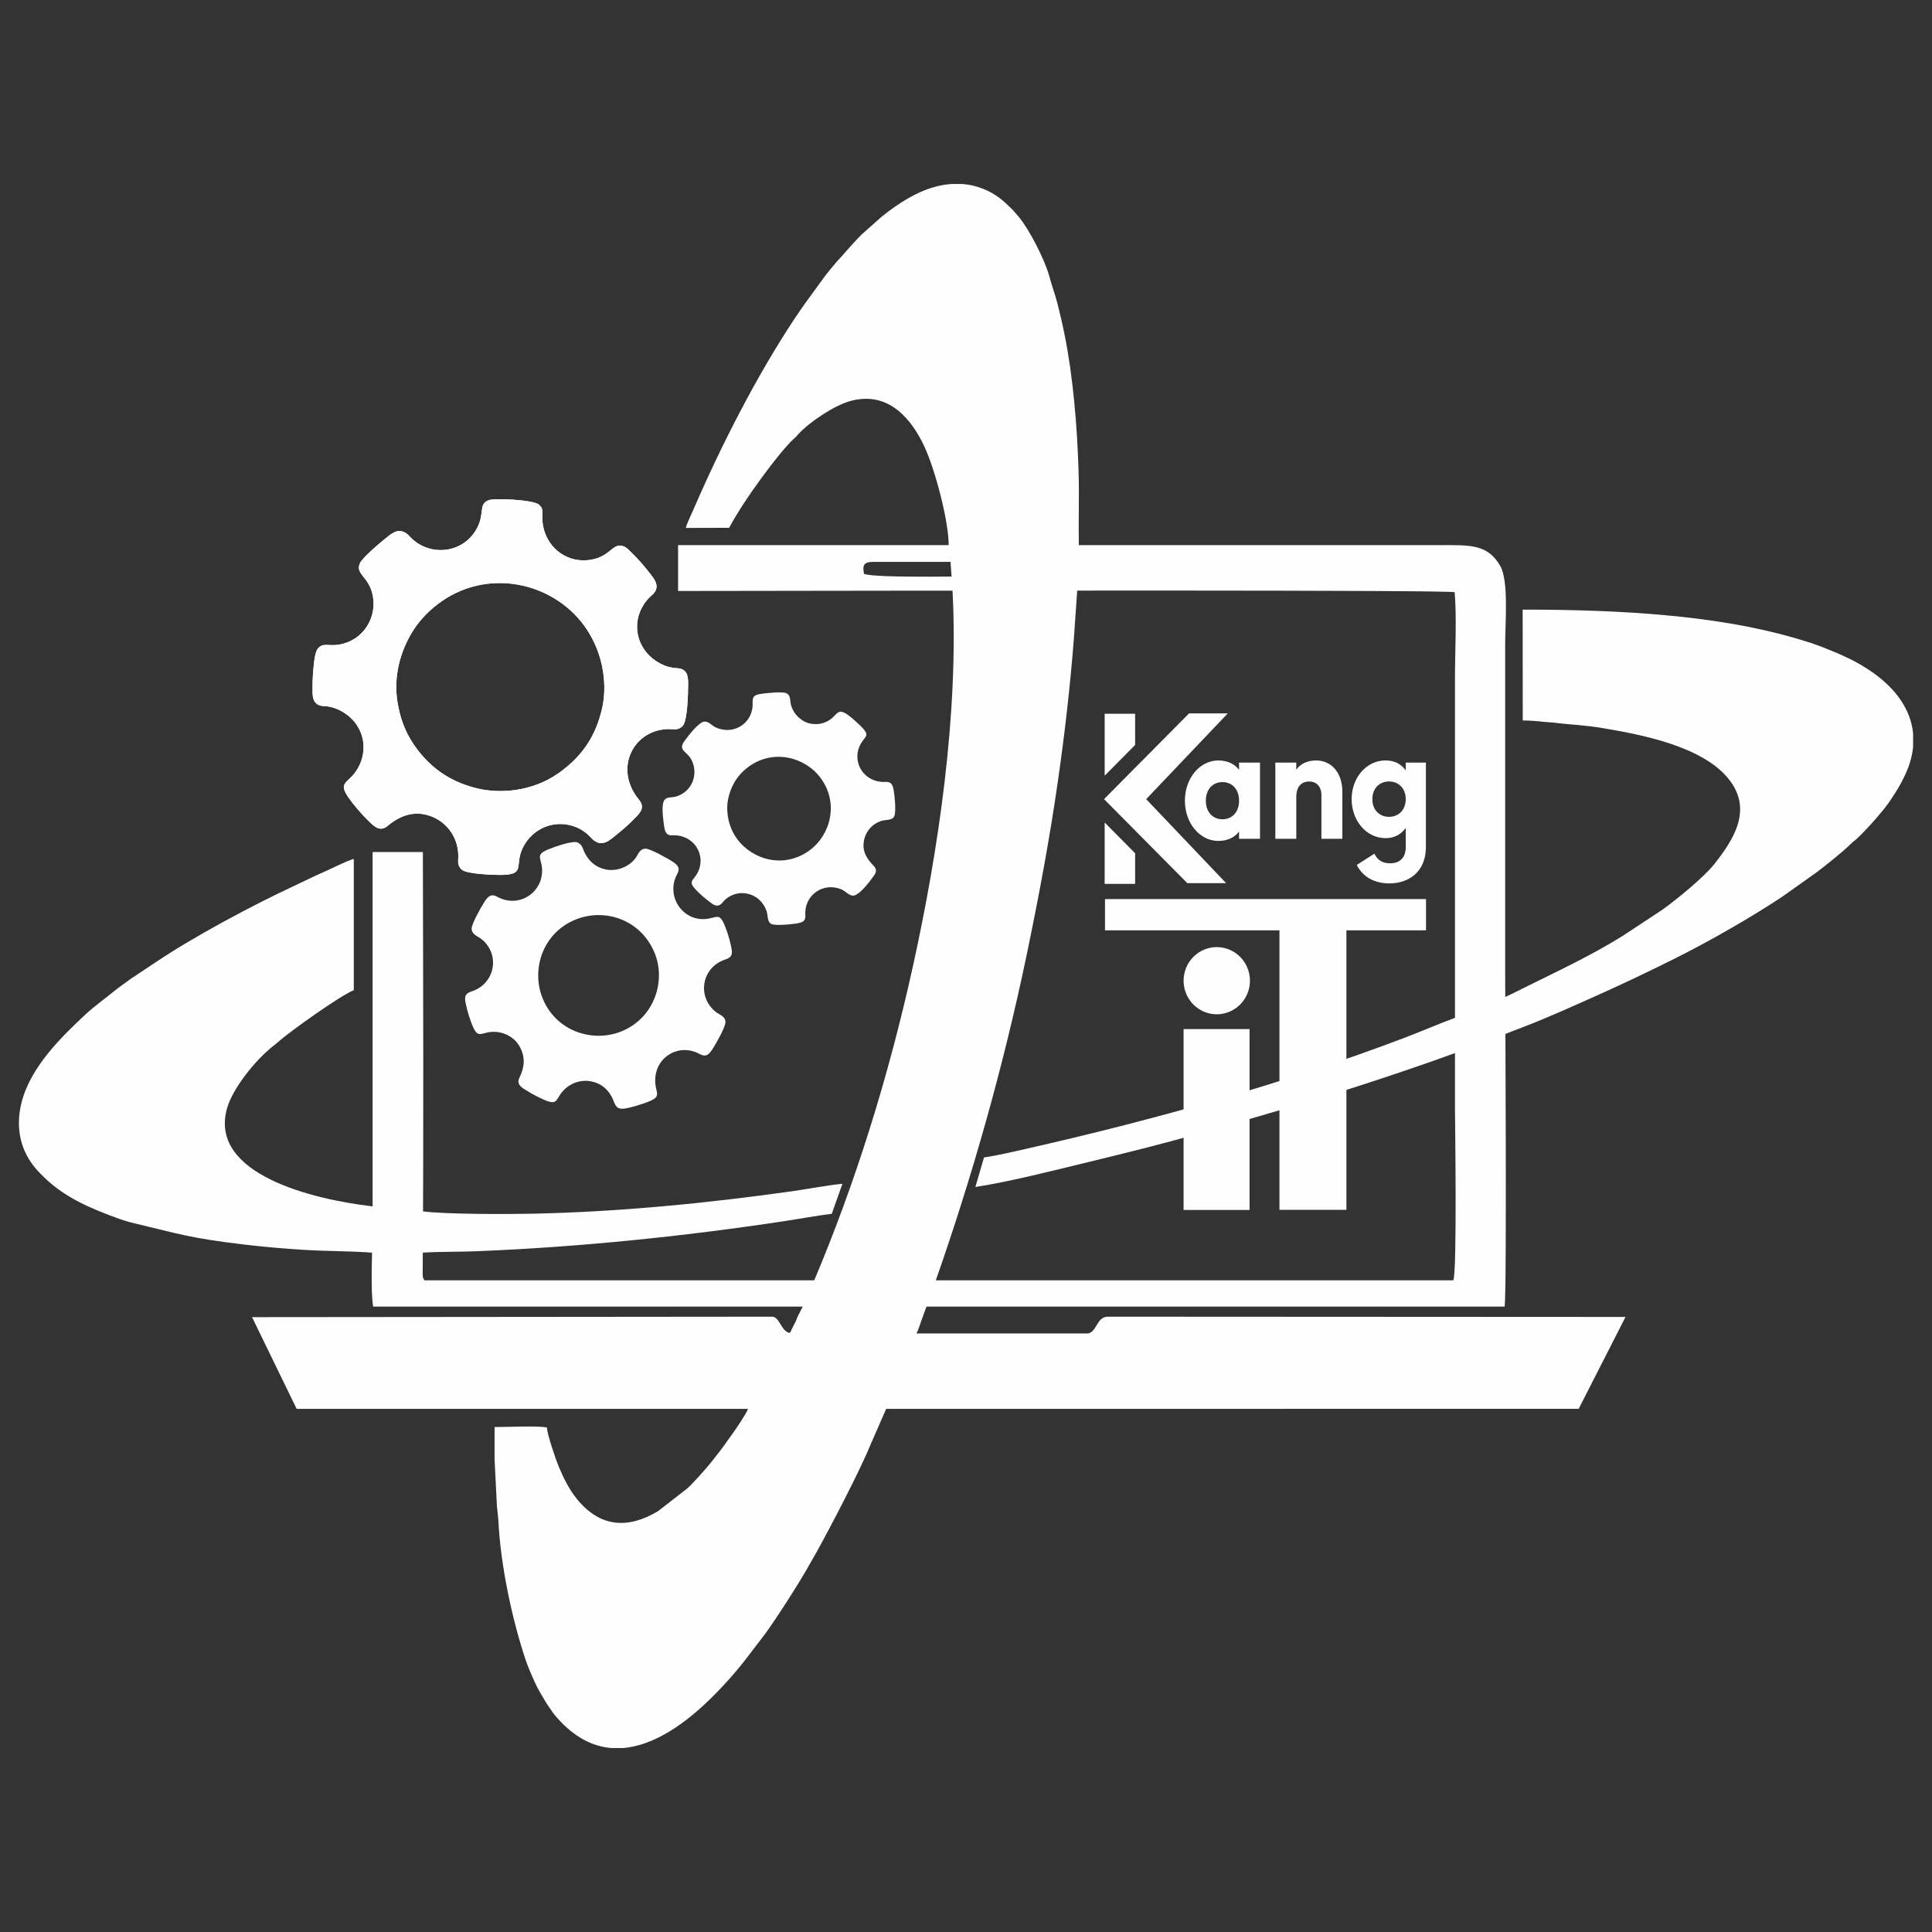<?xml version="1.0" encoding="UTF-8"?>
<!DOCTYPE svg PUBLIC "-//W3C//DTD SVG 1.1//EN" "http://www.w3.org/Graphics/SVG/1.1/DTD/svg11.dtd">
<!-- Creator: CorelDRAW X7 -->
<svg xmlns="http://www.w3.org/2000/svg" xml:space="preserve" width="68px" height="68px" version="1.1" style="shape-rendering:geometricPrecision; text-rendering:geometricPrecision; image-rendering:optimizeQuality; fill-rule:evenodd; clip-rule:evenodd"
viewBox="0 0 680000 680000"
 xmlns:xlink="http://www.w3.org/1999/xlink">
 <rect x="0" y="0" width="680000" height="680000" fill="#333333" stroke="none"/>
 <defs>
  <style type="text/css">
   <![CDATA[
    .fil0 {fill:#FEFEFE}
    .fil1 {fill:#FEFEFE;fill-rule:nonzero}
   ]]>
  </style>
 </defs>
 <g id="Layer_x0020_1">
  <g id="_408056192">
   <g>
    <path class="fil0" d="M511500 450625l-362087 0c-721,-1075 -650,-1028 -638,-3804 366,-48568 154,-98010 59,-146932l-17693 0 0 130834c0,7039 -851,23173 201,29150l398229 0c827,-4677 201,-108782 201,-116542l0 -116885c0,-6992 1276,-21886 -1677,-27130 -4453,-7926 -10725,-7453 -21780,-7453l-267656 0 0 16146c99534,-154 270207,-378 273337,425 756,9024 106,21000 106,30343l0 151728c0,1925 804,57994 -602,60120zm-154704 -248640c-1524,602 -1618,744 -3827,744 -7370,0 -44706,910 -48852,-744 -590,-2858 -271,-4228 3284,-4228l45568 0c3909,0 4512,874 3827,4228z"/>
    <path class="fil0" d="M104412 495874l451227 -12 16488 -32339 -182153 -95c-4028,0 -3851,5292 -6981,5894l-104010 0c-4122,0 -4158,-5339 -6969,-5894l-183299 165 15697 32281z"/>
    <g>
     <g>
      <polygon class="fil1" points="473893,327445 501909,327445 501909,316448 388922,316448 388922,327445 450329,327445 450329,425821 473893,425821 "/>
      <polygon class="fil1" points="416584,425868 439805,425868 439805,362205 416584,362205 "/>
      <ellipse class="fil0" cx="428261" cy="345174" rx="11677" ry="11822"/>
     </g>
     <g>
      <path class="fil0" d="M388804 251226l10725 0 0 10973 -10725 10819 0 -21792zm10725 19064l0 21697 -10193 -10925 10193 -10772zm0 30024l0 10784 -10725 0 0 -21603 10725 10819z"/>
      <polygon class="fil0" points="417907,310850 388592,281274 418510,251085 432140,251085 403415,281274 431561,310850 "/>
      <path class="fil1" d="M494775 268400l0 2740c-1606,-2209 -3933,-3496 -7087,-3496 -6909,0 -11964,6225 -11964,13630 0,7406 5055,13725 11964,13725 3154,0 5481,-1382 7087,-3591l0 6697c0,3815 -2090,5741 -5492,5741 -3201,0 -4618,-1500 -5540,-3378l-6212 3968c2232,4406 6461,6496 11516,6496 6461,0 12827,-3815 12827,-12827l0 -29705 -7099 0zm-5882 19099c-3449,0 -5870,-2528 -5870,-6225 0,-3697 2421,-6224 5870,-6224 3449,0 5882,2527 5882,6224 0,3697 -2433,6225 -5882,6225z"/>
      <path class="fil1" d="M436109 268412l0 2516c-1619,-2032 -4028,-3272 -7323,-3272 -6426,0 -11741,6177 -11741,14162 0,7984 5315,14161 11741,14161 3295,0 5704,-1240 7323,-3271l0 2515 7370 0 0 -26811 -7370 0zm-5847 19949c-3390,0 -5847,-2528 -5847,-6543 0,-4028 2457,-6544 5847,-6544 3390,0 5847,2516 5847,6544 0,4015 -2457,6543 -5847,6543z"/>
      <path id="1" class="fil1" d="M463275 267656c-3249,0 -5705,1287 -7028,3272l0 -2516 -7370 0 0 26811 7370 0 0 -14634c0,-3815 1866,-5528 4571,-5528 2362,0 4275,1560 4275,4879l0 15283 7371 0 0 -16465c0,-7240 -4229,-11102 -9189,-11102z"/>
     </g>
    </g>
   </g>
   <g>
    <path class="fil0" d="M145716 262164c-3319,-4831 -4961,-9863 -5799,-14965 -1453,-8859 791,-17847 5563,-25371 2386,-3744 6000,-7488 10169,-10335 17575,-11988 40407,-5787 50848,9981 6307,9508 7240,20480 5303,28370 -1925,7855 -5728,15650 -15331,22371 -9272,6496 -20552,7146 -28335,5315 -8067,-1902 -16075,-6106 -22418,-15366zm-9260 28512c5280,-4417 10193,-5126 14929,-3496 5941,2055 10453,7984 9875,15437 -95,1276 106,2575 1429,3591 1866,1429 11291,1795 14091,1724 7086,-165 5149,-2492 6307,-7063 886,-3508 3484,-6945 6803,-8870 5315,-3071 10914,-2126 14504,-83 3461,1961 3768,3815 5930,4607 2645,968 4689,-1170 7122,-3107 2221,-1771 4169,-3555 6071,-5504 1937,-1972 3591,-3768 1346,-6496 -9390,-11410 -1252,-25760 11942,-24757 1228,95 2516,0 3579,-1287 1582,-1913 1807,-11280 1818,-14044 24,-2598 71,-5480 -3094,-6059 -614,-118 -1181,-94 -1854,-177 -1796,-224 -3237,-685 -4914,-1571 -7713,-4087 -10110,-12803 -6402,-19654 2138,-3933 3898,-4193 4760,-5882 1299,-2539 -921,-4866 -2846,-7299 -1642,-2091 -3579,-4229 -5469,-6071 -886,-862 -1795,-1949 -2882,-2327 -4004,-1394 -4276,3354 -11327,4689 -7937,1500 -15544,-3602 -17067,-12048 -673,-3685 732,-5515 -1441,-7334 -2067,-1725 -15792,-2327 -17705,-1536 -3638,1512 -1276,4323 -3969,9650 -3780,7429 -12662,9933 -19796,6189 -3555,-1854 -4004,-3732 -5929,-4606 -2740,-1229 -4654,673 -7228,2740 -1607,1287 -7725,6473 -8434,8339 -1512,3921 3319,4512 4619,11327 1476,7772 -3379,15756 -11883,17185 -3720,626 -5598,-779 -7417,1335 -1110,1287 -1406,4961 -1583,6827 -224,2362 -354,4642 -342,7193 11,2445 -189,5469 3047,6177 614,130 1193,95 1866,166 4075,448 8303,3035 10701,6661 4075,6166 2386,13477 -1535,17741 -3048,3295 -5079,3201 224,9921 1713,2162 3614,4300 5481,6107 1878,1830 3933,3956 6673,1665z"/>
    <path class="fil0" d="M145716 262164c-3319,-4831 -4961,-9863 -5799,-14965 -1453,-8859 791,-17847 5563,-25371 2386,-3744 6000,-7488 10169,-10335 17575,-11988 40407,-5787 50848,9981 6307,9508 7240,20480 5303,28370 -1925,7855 -5728,15650 -15331,22371 -9272,6496 -20552,7146 -28335,5315 -8067,-1902 -16075,-6106 -22418,-15366zm-9260 28512c5280,-4417 10193,-5126 14929,-3496 5941,2055 10453,7984 9875,15437 -95,1276 106,2575 1429,3591 1866,1429 11291,1795 14091,1724 7086,-165 5149,-2492 6307,-7063 886,-3508 3484,-6945 6803,-8870 5315,-3071 10914,-2126 14504,-83 3461,1961 3768,3815 5930,4607 2645,968 4689,-1170 7122,-3107 2221,-1771 4169,-3555 6071,-5504 1937,-1972 3591,-3768 1346,-6496 -9390,-11410 -1252,-25760 11942,-24757 1228,95 2516,0 3579,-1287 1582,-1913 1807,-11280 1818,-14044 24,-2598 71,-5480 -3094,-6059 -614,-118 -1181,-94 -1854,-177 -1796,-224 -3237,-685 -4914,-1571 -7713,-4087 -10110,-12803 -6402,-19654 2138,-3933 3898,-4193 4760,-5882 1299,-2539 -921,-4866 -2846,-7299 -1642,-2091 -3579,-4229 -5469,-6071 -886,-862 -1795,-1949 -2882,-2327 -4004,-1394 -4276,3354 -11327,4689 -7937,1500 -15544,-3602 -17067,-12048 -673,-3685 732,-5515 -1441,-7334 -2067,-1725 -15792,-2327 -17705,-1536 -3638,1512 -1276,4323 -3969,9650 -3780,7429 -12662,9933 -19796,6189 -3555,-1854 -4004,-3732 -5929,-4606 -2740,-1229 -4654,673 -7228,2740 -1607,1287 -7725,6473 -8434,8339 -1512,3921 3319,4512 4619,11327 1476,7772 -3379,15756 -11883,17185 -3720,626 -5598,-779 -7417,1335 -1110,1287 -1406,4961 -1583,6827 -224,2362 -354,4642 -342,7193 11,2445 -189,5469 3047,6177 614,130 1193,95 1866,166 4075,448 8303,3035 10701,6661 4075,6166 2386,13477 -1535,17741 -3048,3295 -5079,3201 224,9921 1713,2162 3614,4300 5481,6107 1878,1830 3933,3956 6673,1665z"/>
    <path class="fil0" d="M202280 323783c10217,-4311 22950,-390 27981,11268 4335,10075 95,23138 -11386,27898 -10134,4193 -23067,107 -27827,-11409 -4217,-10205 -95,-22985 11232,-27757zm-36331 25170c-2658,827 -2422,2398 -1985,4465 402,1889 969,3850 1642,5764 2693,7665 3296,3744 8705,3992 3154,142 6933,1831 8847,5657 1866,3709 1311,7064 -272,10335 -1063,2185 71,3178 1973,4382 1547,981 3118,1866 4512,2551 7051,3497 5882,1441 8397,-1653 2741,-3378 6839,-4547 10347,-3827 3343,685 6319,2717 8008,7276 992,2646 2480,2551 4618,2126 1949,-402 3827,-969 5752,-1618 7430,-2540 3922,-3189 4123,-8528 307,-8280 8728,-12733 15661,-8882 2091,1157 3178,319 4500,-1736 1182,-1819 4300,-7323 4524,-9190 284,-2315 -1996,-2823 -3307,-3850 -6898,-5445 -4949,-15815 3236,-18473 2622,-850 2599,-2150 2162,-4311 -366,-1831 -945,-3933 -1583,-5752 -2173,-6189 -2823,-5126 -6083,-4429 -9000,1925 -15721,-7654 -11374,-15603 1217,-2221 71,-3260 -1772,-4477 -1677,-1098 -7618,-4358 -9201,-4452 -2244,-142 -2799,2161 -3791,3437 -2681,3449 -7217,4559 -10465,3850 -3165,-697 -6260,-2740 -7925,-7276 -390,-1063 -1004,-1748 -1819,-2173 -1488,-756 -6709,1039 -8386,1630 -6319,2209 -5044,2988 -4430,5977 1843,8941 -7275,16027 -15590,11456 -2233,-1228 -3331,48 -4548,1926 -1145,1783 -4358,7535 -4417,9213 -83,2149 2197,2763 3437,3756 6827,5468 4724,15874 -3496,18437z"/>
    <path class="fil0" d="M259447 295294c-3331,-4500 -3992,-10205 -3154,-14126 792,-3709 2622,-7925 7146,-11268 8764,-6461 20020,-3402 25430,3969 6449,8787 3472,19996 -3921,25417 -8847,6497 -19914,3532 -25501,-3992zm11858 29824c1300,862 7335,177 9119,-95 2161,-342 3189,-886 3035,-2976 -472,-6933 6272,-11752 12745,-8989 1334,579 2622,2103 3897,2186 2103,165 5753,-4642 6922,-6260 968,-1323 2067,-2587 508,-4205 -2835,-2941 -4099,-5422 -3437,-9000 460,-2504 2374,-5634 6118,-6839 1594,-520 3720,-95 4524,-1595 437,-803 378,-3248 319,-4464 -83,-1477 -248,-3119 -497,-4690 -307,-1972 -921,-3082 -2775,-2988 -7678,402 -11835,-6744 -9248,-12555 1748,-3922 4476,-3272 -248,-7737 -8859,-8338 -6249,-2704 -12166,-567 -1689,615 -3260,579 -4654,390 -2457,-342 -5740,-2504 -6980,-6307 -544,-1665 -47,-3614 -1666,-4417 -1417,-709 -7358,-48 -9165,236 -2362,378 -2847,1122 -2752,3118 319,7016 -6532,11587 -12957,8669 -1488,-673 -2374,-2078 -3945,-2066 -1914,11 -5646,4878 -6792,6437 -909,1204 -1878,2586 -401,4027 1488,1465 2350,2079 3118,4311 1559,4630 -650,9886 -5788,11552 -3366,1087 -6201,-1689 -4358,10689 283,1914 862,3118 2776,3024 7689,-366 11799,6744 9283,12520 -1724,3980 -4512,3248 213,7772 1205,1157 2445,2185 3638,3071 1228,921 2527,2102 4122,803 425,-343 1016,-1193 1642,-1725 4701,-3909 11965,-2244 14291,4040 591,1606 213,3732 1559,4630z"/>
   </g>
   <path class="fil0" d="M535961 253577c1996,0 5422,236 7158,460 1169,166 2598,154 3520,272 5917,780 10559,803 17539,1973 13891,2338 34962,6413 44198,17835 8764,10854 1677,21449 -4760,29729 -3756,4842 -13760,12968 -18579,16382l-14032 9260c-11398,7051 -22666,12272 -34583,18178 -3378,1677 -5079,2645 -8693,4098 -5433,2185 -10382,4547 -15945,6603 -5575,2067 -11469,4618 -17150,6791 -43313,16441 -88692,29044 -133858,39284 -4701,1063 -9685,2221 -14445,2953l-3024 10382c12745,-1984 27662,-5858 40324,-8905 12910,-3154 25111,-6142 37855,-9768 21579,-6130 42828,-12249 64147,-19300 6095,-2020 12166,-4087 18225,-6201 10937,-3803 21898,-8126 32717,-12295 8434,-3249 17977,-7571 26292,-11292 9107,-4075 18024,-8362 26954,-12815 11906,-5953 26870,-14516 37631,-21698l11728 -8327c3130,-2350 9544,-7429 12426,-10323 756,-767 1169,-945 1901,-1618 3142,-2917 6650,-6874 9461,-10323 1063,-1299 1914,-2516 2847,-3921 1854,-2788 3236,-5055 4736,-8268 1583,-3402 2492,-6685 2799,-9827l0 -4807c-850,-8445 -6153,-15698 -14091,-21308 -5764,-4087 -11090,-6354 -17610,-8941 -3189,-1264 -6485,-2268 -9993,-3284 -27154,-7913 -60580,-9992 -95730,-9992l35 39013z"/>
   <path class="fil0" d="M45946 344559c-1961,1512 -3851,2717 -5776,4299 -2811,2292 -7240,5540 -9874,7997 -8894,8268 -19689,18874 -22772,31418 -532,2173 -827,4311 -862,6390l0 1110c118,6012 2303,11481 6295,15945 7134,7961 15178,12024 25288,15898 2492,957 5067,1925 7701,2610 17398,4146 20575,5481 39580,7761 7228,874 14575,1500 21898,1948 7642,461 15591,378 23126,933l17824 48c6224,-414 12968,-272 19264,-520 36095,-1453 72533,-5173 108203,-10559 5563,-839 11363,-1937 16914,-2622l3756 -10571c-5634,578 -11741,1783 -17469,2598 -29776,4228 -61336,7311 -91420,7937 -9000,189 -30815,248 -39119,-850 -4972,12 -12827,-992 -17764,-1772 -20138,-2374 -57332,-11079 -50859,-34371 2008,-7252 10217,-17256 16063,-21851 992,-779 2044,-1665 2965,-2456 3649,-3130 20658,-15355 25607,-17363l0 -46218c-3213,1004 -7430,3260 -10595,4630 -3508,1524 -6815,3213 -10323,4843 -14587,6768 -35446,17918 -48722,26859l-8929 5929z"/>
   <path class="fil0" d="M290499 96983l-7276 10004c-1240,1842 -2374,3366 -3531,5126 -13489,20351 -26033,44989 -35824,67679 -721,1665 -2103,4358 -2481,6023l15237 -47c2433,-4524 5681,-9484 8469,-13465 2929,-4193 10902,-15047 14634,-18154 756,-614 673,-720 1311,-1405 3945,-4252 12544,-10016 18213,-11587 13926,-3862 21910,7098 26056,15910 3779,8055 8728,26658 8587,35079l673 5788 366 5185 331 4937c2244,43029 -5008,91443 -13855,131625 -8669,39355 -20292,76573 -34902,111144l-4087 9237 -1878 3768c-236,980 -803,1842 -1264,2775 -307,614 -401,851 -709,1465 -484,992 -224,874 -1063,1157 343,508 308,154 166,910l-3083 6142c-1134,2173 -9815,18886 -11386,19736 -236,1087 -4205,6993 -5103,8197l-3732 5221c-697,1016 -1323,1701 -2008,2587 -685,897 -1252,1642 -2008,2598 -1358,1725 -7063,8197 -8551,9331l-10205 7937c-10429,6237 -20245,5847 -28465,-4204 -2705,-3308 -4666,-7182 -6461,-11434 -945,-2268 -4099,-11374 -4169,-13819 -3402,-685 -14257,-154 -18426,-154 0,3792 12,7595 0,11387l827 16500c118,1453 449,3697 519,5173 768,15473 4725,34229 9461,48521 910,2776 2150,5528 3284,8091 1169,2634 2681,5020 4146,7500l2315 3378c425,543 874,1122 1334,1642 6166,7051 12697,10252 19241,10783l4051 0c11327,-897 22501,-9023 31690,-18224 3933,-3934 7406,-7796 10866,-12154l7394 -9674c3862,-5232 12579,-18791 15851,-24792 720,-1322 1358,-2315 2079,-3614 5492,-9909 15661,-29410 19382,-38599l5315 -12154c744,-2220 1913,-4677 2811,-6803 933,-2197 1748,-4252 2669,-6544 1595,-3957 3981,-9248 5115,-13193 803,-1146 1677,-4287 2232,-5693l1382 -3768 3284 -9260c12661,-36072 23776,-75096 31949,-114298 4264,-20445 8126,-40902 11138,-62009 2374,-16524 4217,-32706 5540,-49395l1169 -16914 591 -16122c-154,-8764 189,-17493 -95,-26316 -260,-8350 -756,-16606 -1571,-24851 -779,-7866 -1842,-15579 -3366,-23185 -732,-3662 -1559,-7170 -2469,-10796 -850,-3366 -2161,-6732 -2952,-9909 -1701,-5871 -6780,-15887 -10654,-20623l-2138 -2469c-3201,-3189 -5847,-5610 -10441,-7441 -2351,-945 -4843,-1523 -7465,-1700l-3543 0c-1465,94 -2965,307 -4524,649 -7406,1630 -14457,6260 -20233,10914l-7169 6378c-3225,3248 -5788,6472 -8528,9354 -532,556 -543,650 -980,1182 -390,484 -591,626 -1004,1169 -768,968 -1311,1665 -2079,2587z"/>
  </g>
 </g>
</svg>
